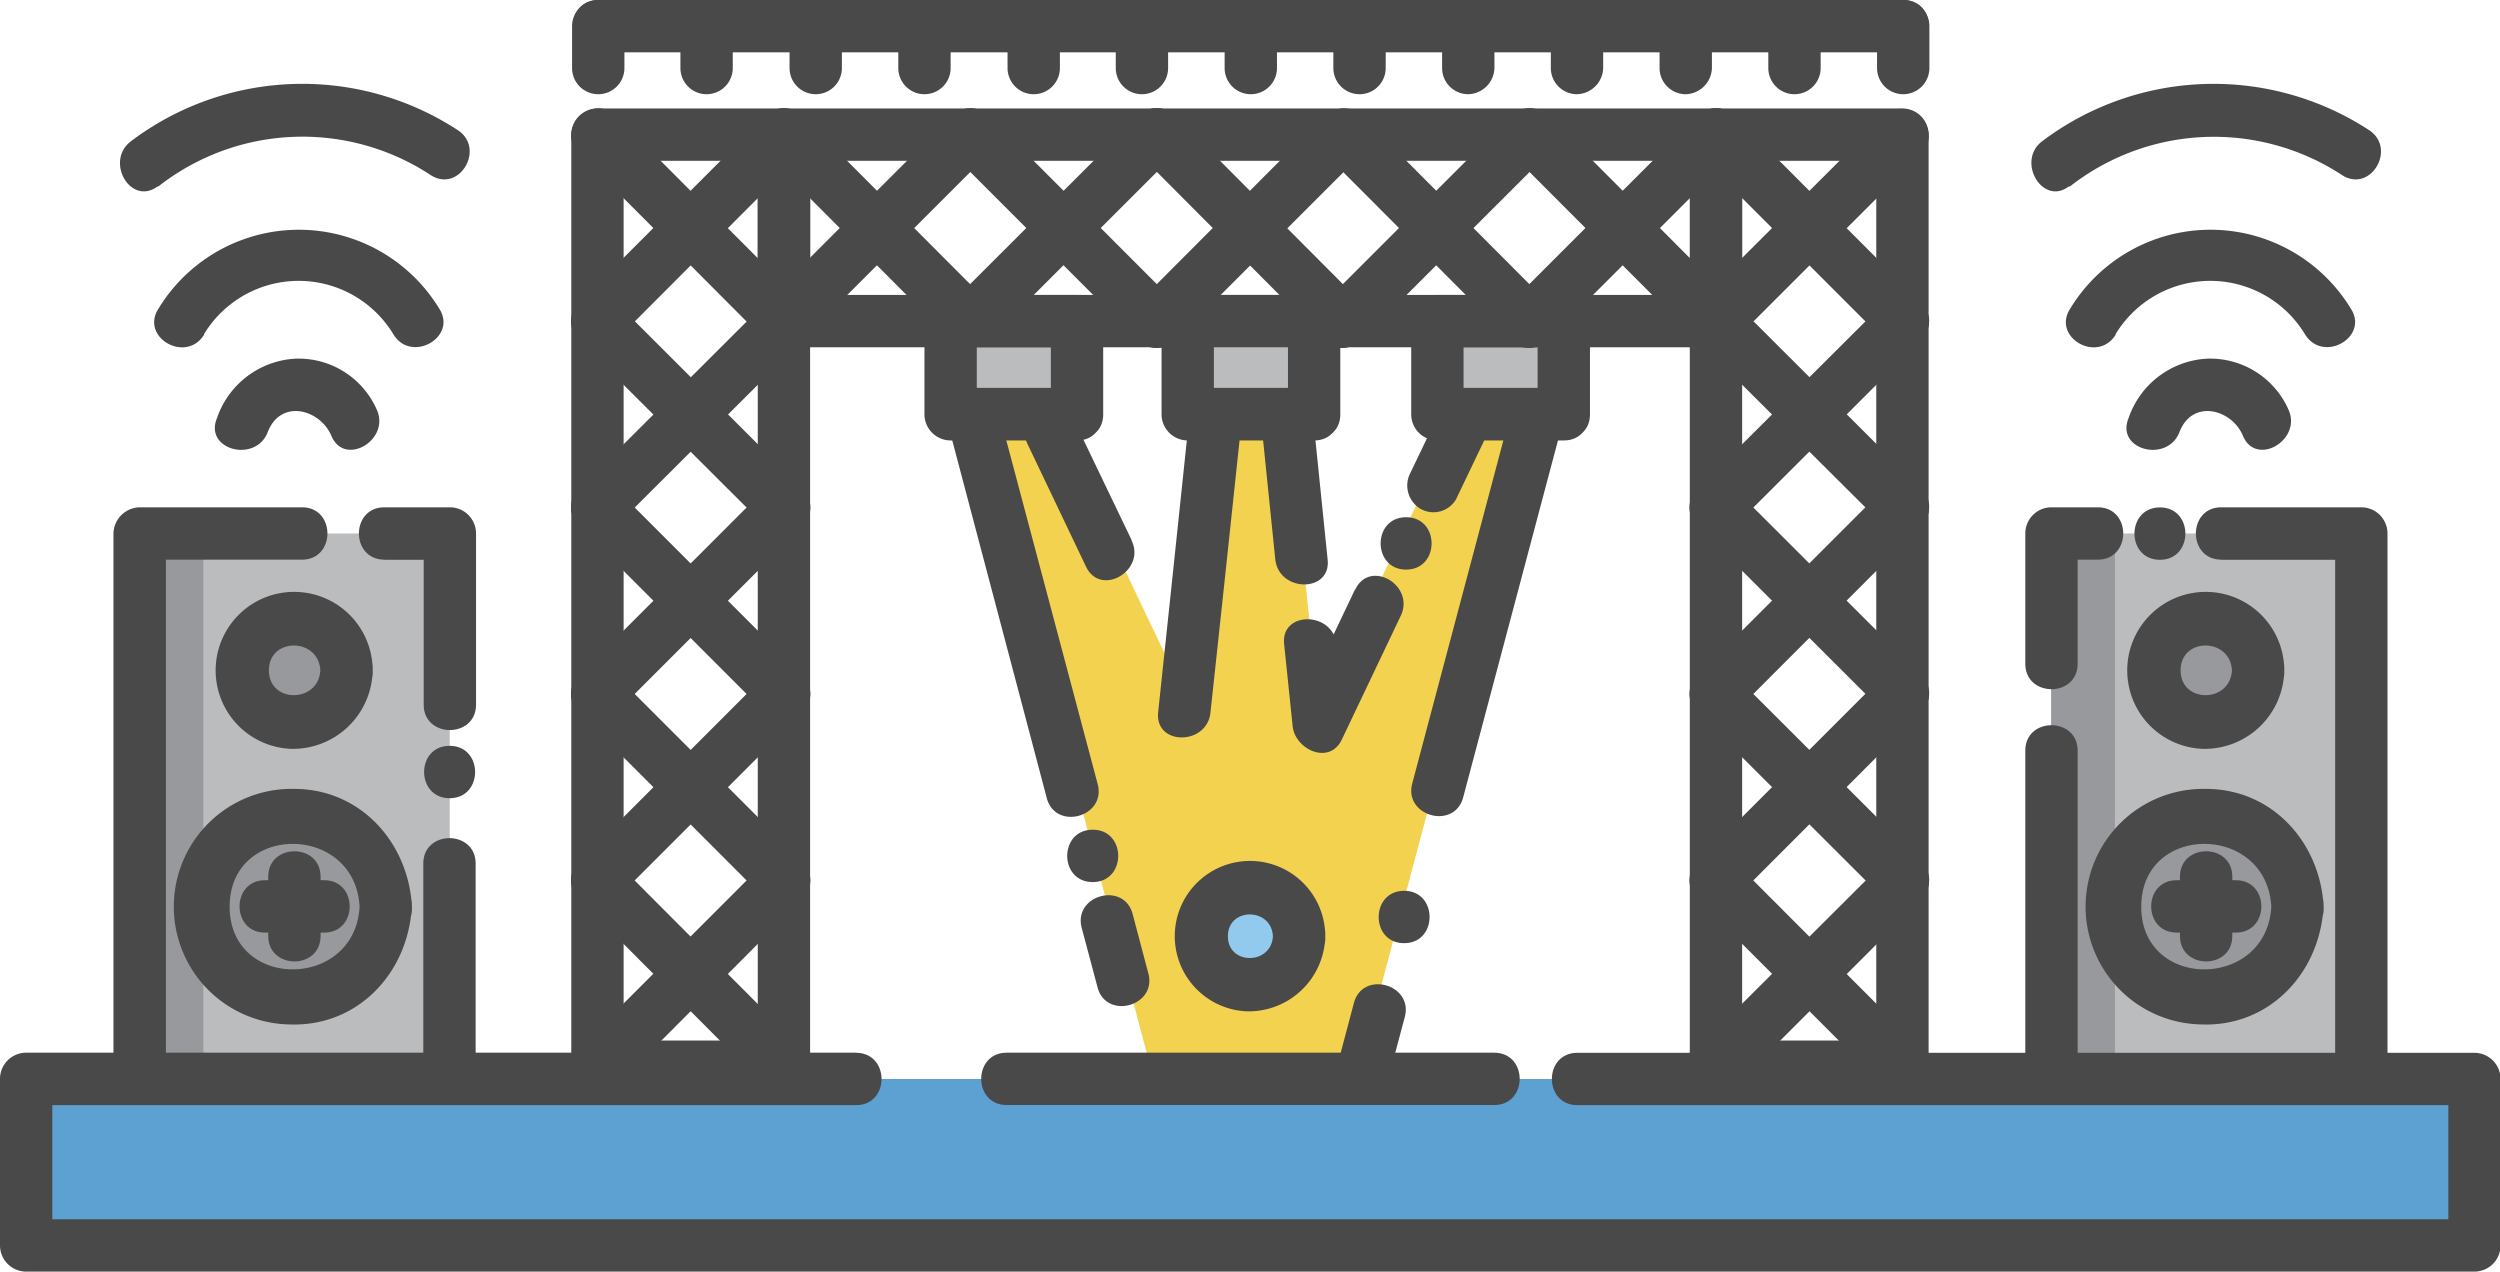 <?xml version="1.0" standalone="no"?><!DOCTYPE svg PUBLIC "-//W3C//DTD SVG 1.1//EN" "http://www.w3.org/Graphics/SVG/1.1/DTD/svg11.dtd"><svg t="1575526624445" class="icon" viewBox="0 0 2013 1024" version="1.1" xmlns="http://www.w3.org/2000/svg" p-id="11178" xmlns:xlink="http://www.w3.org/1999/xlink" width="393.164" height="200"><defs><style type="text/css"></style></defs><path d="M1651.633 429.555h249.705v439.248h-249.705z" fill="#BBBCBE" p-id="11179"></path><path d="M1651.633 429.555h51.311v439.248h-51.311z" fill="#98999C" p-id="11180"></path><path d="M1788.602 450.733h112.736l-21.072-21.072v439.143c0 27.288 42.144 27.394 42.144 0V429.555a21.072 21.072 0 0 0-21.072-21.072h-112.736c-27.288 0-27.288 42.144 0 42.144z" fill="#49494A" p-id="11181"></path><path d="M1739.188 450.733c27.288 0 27.288-42.144 0-42.144s-27.394 42.144 0 42.144zM1672.916 534.389v-104.834l-21.072 21.072h37.298c27.288 0 27.288-42.144 0-42.144h-37.298a21.072 21.072 0 0 0-21.072 21.072v104.834c0 27.394 42.144 27.394 42.144 0zM1672.916 868.804V604.454c0-27.288-42.144-27.394-42.144 0v264.35c0 27.288 42.144 27.394 42.144 0z" fill="#49494A" p-id="11182"></path><path d="M1818.419 539.763a42.144 42.144 0 1 1-42.144-42.144 42.144 42.144 0 0 1 42.144 42.144z" fill="#98999C" p-id="11183"></path><path d="M1797.136 539.763c-1.37 26.551-41.301 26.762-41.301 0s39.932-26.551 41.301 0 43.935 27.288 42.144 0a63.216 63.216 0 1 0-65.429 63.216 64.165 64.165 0 0 0 65.429-63.216c1.791-27.288-40.669-27.183-42.144 0z" fill="#49494A" p-id="11184"></path><path d="M1850.027 730.044a73.752 73.752 0 1 1-73.752-73.752 73.752 73.752 0 0 1 73.752 73.752z" fill="#98999C" p-id="11185"></path><path d="M1828.85 730.044c-3.688 67.009-104.728 67.642-104.728 0s101.041-67.115 104.728 0c1.37 27.183 43.83 27.288 42.144 0-2.739-51.416-41.091-94.825-94.825-94.825a94.825 94.825 0 0 0-4.004 189.649c55.104 2.318 95.878-41.512 98.723-94.825 1.791-27.288-40.564-27.183-42.039 0z" fill="#49494A" p-id="11186"></path><path d="M1755.308 705.916v47.728c0 27.288 42.144 27.394 42.144 0V705.916c0-27.288-42.144-27.288-42.144 0z" fill="#49494A" p-id="11187"></path><path d="M1800.297 708.761h-47.623c-27.394 0-27.394 42.144 0 42.144h47.623c27.394 0 27.394-42.144 0-42.144zM1754.992 347.69c10.536-26.762 42.144-18.227 51.1 3.372 10.536 24.97 47.518 3.372 36.666-21.072a69.011 69.011 0 0 0-65.64-41.196 70.802 70.802 0 0 0-63.216 47.939c-10.536 25.392 30.976 36.455 40.985 11.274zM1703.471 269.091a89.135 89.135 0 0 1 152.773 0.527c14.75 22.969 51.416 1.686 36.666-21.072a132.228 132.228 0 0 0-225.999 0c-14.856 22.969 21.81 44.357 36.56 21.072zM1666.7 150.139a188.069 188.069 0 0 1 219.255-9.061c23.179 14.645 44.462-22.126 21.072-36.666a229.159 229.159 0 0 0-262.348 9.061c-21.704 16.015 0 52.68 21.072 36.666z" fill="#49494A" p-id="11188"></path><path d="M112.42 429.555h249.705v439.248h-249.705z" fill="#BBBCBE" p-id="11189"></path><path d="M112.42 429.555h51.311v439.248h-51.311z" fill="#98999C" p-id="11190"></path><path d="M309.55 450.733h52.68l-21.072-21.072v137.706c0 27.288 42.144 27.288 42.144 0V429.555a21.072 21.072 0 0 0-21.072-21.072h-52.68c-27.394 0-27.394 42.144 0 42.144zM133.597 868.804V429.555l-21.072 21.072h130.647c27.288 0 27.288-42.144 0-42.144H112.42a21.599 21.599 0 0 0-21.072 21.072v439.248c0 27.288 42.144 27.394 42.144 0zM340.842 695.38v173.424c0 27.288 42.144 27.394 42.144 0V695.38c0-27.288-42.144-27.394-42.144 0zM362.019 642.7c27.394 0 27.394-42.144 0-42.144s-27.288 42.144 0 42.144z" fill="#49494A" p-id="11191"></path><path d="M279.1 539.763a42.144 42.144 0 1 1-42.144-42.144 42.144 42.144 0 0 1 42.144 42.144z" fill="#98999C" p-id="11192"></path><path d="M257.923 539.763c-1.475 26.551-41.407 26.762-41.407 0s39.932-26.551 41.407 0 43.935 27.288 42.144 0a63.216 63.216 0 1 0-65.429 63.216 64.27 64.27 0 0 0 65.429-63.216c1.791-27.288-40.669-27.183-42.144 0z" fill="#49494A" p-id="11193"></path><path d="M310.814 730.044a73.752 73.752 0 1 1-73.752-73.752 73.752 73.752 0 0 1 73.752 73.752z" fill="#98999C" p-id="11194"></path><path d="M289.531 730.044c-3.582 67.009-104.623 67.642-104.623 0s101.041-67.115 104.623 0c1.475 27.183 43.935 27.288 42.144 0-2.739-51.416-41.196-94.825-94.825-94.825a94.825 94.825 0 0 0-4.109 189.649c55.209 2.318 95.984-41.512 98.828-94.825 1.896-27.288-40.564-27.183-42.039 0z" fill="#49494A" p-id="11195"></path><path d="M215.989 705.916v47.728c0 27.288 42.144 27.394 42.144 0V705.916c0-27.288-42.144-27.288-42.144 0z" fill="#49494A" p-id="11196"></path><path d="M261.084 708.761h-47.728c-27.288 0-27.288 42.144 0 42.144h47.728c27.288 0 27.288-42.144 0-42.144zM215.673 347.69c10.536-26.762 42.144-18.227 51.205 3.372 10.536 24.97 47.412 3.372 36.56-21.072a68.8 68.8 0 0 0-65.534-41.196 70.802 70.802 0 0 0-63.216 47.939c-10.536 25.392 30.976 36.455 40.88 11.274zM164.257 269.091a89.135 89.135 0 0 1 152.773 0.527c14.645 22.969 51.416 1.686 36.666-21.072a132.333 132.333 0 0 0-226.104 0c-14.856 22.969 21.915 44.357 36.666 21.072zM127.486 150.139a187.963 187.963 0 0 1 219.466-9.061c23.179 14.645 44.462-22.126 21.072-36.666a228.949 228.949 0 0 0-262.243 9.061c-21.81 16.015-0.632 52.68 21.072 36.666z" fill="#49494A" p-id="11197"></path><path d="M1225.976 333.572H1175.193l-113.263 237.694-25.076-237.694H977.641l-23.812 226.209-107.889-226.209H786.728l136.653 514.371H1097.752l136.758-514.371h-8.534z" fill="#F3D24F" p-id="11198"></path><path d="M871.016 747.218l12.749 47.834c6.954 26.34 47.939 15.172 40.88-11.274l-12.643-47.834c-7.059-26.446-48.044-15.277-40.985 11.274zM879.867 710.236c27.288 0 27.394-42.144 0-42.144s-27.394 42.144 0 42.144zM766.288 352.853L842.885 642.7c7.059 26.34 47.939 15.172 40.985-11.274l-76.913-289.32c-6.954-26.34-47.939-15.172-40.88 11.274zM911.159 434.823L863.957 336.522c-11.695-24.654-48.361-3.161-36.56 21.072L874.493 456.317c11.8 24.654 48.361 3.055 36.666-21.072zM956.358 347.69q-11.8 112.736-23.812 225.788c-2.845 27.183 39.616 26.972 42.144 0Q986.913 460.321 998.819 347.69c2.845-27.183-39.616-26.972-42.144 0zM1068.989 450.311l-10.536-103.043c-2.845-26.867-45.305-27.183-42.144 0l10.536 103.043c2.845 26.867 45.305 27.183 42.144 0zM1091.009 474.755l-47.412 99.566 39.51 10.536-6.954-65.956c-2.739-26.867-45.305-27.183-42.144 0l6.848 65.956c2.002 18.649 29.606 31.608 39.616 10.536l47.412-99.566c11.695-24.549-24.865-46.043-36.666-21.072zM1132.205 458.635c27.288 0 27.394-42.144 0-42.144s-27.288 42.144 0 42.144zM1156.86 336.522l-21.072 43.935a21.915 21.915 0 0 0 7.691 29.08 21.072 21.072 0 0 0 28.974-7.586l21.072-44.041a21.704 21.704 0 0 0-7.586-28.974 21.072 21.072 0 0 0-29.08 7.586zM1178.143 642.068l76.808-289.215c6.954-26.446-33.926-37.719-40.985-11.274l-76.808 289.215c-7.059 26.446 33.926 37.719 40.985 11.274zM1130.625 759.439c27.288 0 27.288-42.144 0-42.144s-27.394 42.144 0 42.144zM1118.192 867.329l12.959-48.466c6.954-26.446-33.926-37.719-40.985-11.274l-12.854 48.466c-7.059 26.446 33.926 37.719 40.88 11.274z" fill="#49494A" p-id="11199"></path><path d="M1157.387 258.555h101.778v75.017h-101.778z" fill="#BBBCBE" p-id="11200"></path><path d="M1259.165 312.289h-101.778l21.072 21.072v-74.806l-21.072 21.072h101.778l-21.072-21.072v75.017c0 27.288 42.144 27.288 42.144 0v-75.017a21.072 21.072 0 0 0-21.072-21.072h-101.778a21.072 21.072 0 0 0-21.072 21.072v75.017a21.072 21.072 0 0 0 21.072 21.072h101.778c27.288 0.105 27.288-42.355 0-42.355z" fill="#49494A" p-id="11201"></path><path d="M765.445 258.555h101.778v75.017h-101.778z" fill="#BBBCBE" p-id="11202"></path><path d="M867.223 312.289h-101.778l21.072 21.072v-74.806l-21.072 21.072h101.778l-21.072-21.072v75.017c0 27.288 42.144 27.288 42.144 0v-75.017a21.072 21.072 0 0 0-21.072-21.072h-101.778a21.072 21.072 0 0 0-21.072 21.072v75.017a21.072 21.072 0 0 0 21.072 21.072h101.778c27.288 0.105 27.394-42.355 0-42.355zM631.216 837.828H481.077l21.072 21.072V108.416l-21.072 21.072h150.139l-21.072-21.072v750.589c0 27.288 42.144 27.394 42.144 0V108.416a21.072 21.072 0 0 0-21.072-21.072H481.077a21.072 21.072 0 0 0-21.072 21.072v750.589a21.072 21.072 0 0 0 21.072 21.072h150.139c27.288 0.105 27.288-42.25 0-42.25z" fill="#49494A" p-id="11203"></path><path d="M496.038 273.938l150.139-150.455c19.386-19.386-10.536-49.414-30.028-30.028L466.115 243.594C446.729 263.402 476.757 292.903 496.038 273.938z" fill="#49494A" p-id="11204"></path><path d="M466.115 123.483L616.149 273.938c19.386 19.386 49.414-10.536 30.028-29.922L496.038 93.455c-19.281-19.386-49.309 10.536-29.922 30.028z" fill="#49494A" p-id="11205"></path><path d="M496.038 423.655L646.177 273.938c19.386-19.281-10.536-49.309-30.028-29.922l-150.034 149.612c-19.386 19.386 10.536 49.414 29.922 30.028z" fill="#49494A" p-id="11206"></path><path d="M466.115 273.938l150.034 149.717c19.386 19.386 49.414-10.536 30.028-30.028L496.038 243.594c-19.281-19.386-49.309 10.536-29.922 29.922z" fill="#49494A" p-id="11207"></path><path d="M496.038 573.794l150.139-150.139c19.386-19.281-10.536-49.309-30.028-30.028L466.115 543.766c-19.386 19.386 10.536 49.414 29.922 30.028z" fill="#49494A" p-id="11208"></path><path d="M466.115 423.655l150.034 150.139c19.386 19.281 49.414-10.536 30.028-30.028L496.038 393.627c-19.281-19.281-49.309 10.536-29.922 30.028z" fill="#49494A" p-id="11209"></path><path d="M496.038 723.933l150.139-150.139c19.386-19.386-10.536-49.414-30.028-30.028L466.115 693.905c-19.386 19.281 10.536 49.309 29.922 30.028z" fill="#49494A" p-id="11210"></path><path d="M466.115 573.794l150.034 150.139c19.386 19.281 49.414-10.536 30.028-30.028L496.038 543.766c-19.281-19.281-49.309 10.536-29.922 30.028z" fill="#49494A" p-id="11211"></path><path d="M496.038 874.493l150.139-150.56c19.386-19.386-10.536-49.414-30.028-30.028L466.115 844.044c-19.386 19.281 10.536 49.309 29.922 29.922z" fill="#49494A" p-id="11212"></path><path d="M466.115 723.933L616.149 874.493c19.386 19.386 49.414-10.536 30.028-29.922l-150.139-150.666c-19.281-19.386-49.309 10.536-29.922 30.028zM1531.838 837.828h-150.139l21.072 21.072V108.416l-21.072 21.072h150.139l-21.072-21.072v750.589c0 27.288 42.144 27.394 42.144 0V108.416a21.072 21.072 0 0 0-21.072-21.072h-150.139a21.072 21.072 0 0 0-21.072 21.072v750.589a21.072 21.072 0 0 0 21.072 21.072h150.139c27.499 0.105 27.499-42.25 0-42.25z" fill="#49494A" p-id="11213"></path><path d="M1396.766 273.938l150.034-150.034c19.386-19.386-10.536-49.414-29.922-30.028l-150.139 149.717c-19.386 19.281 10.536 49.309 30.028 29.922z" fill="#49494A" p-id="11214"></path><path d="M1366.738 123.483L1517.193 273.938c19.281 19.386 49.309-10.536 29.922-29.922L1396.766 93.455c-19.386-19.386-49.414 10.536-30.028 30.028z" fill="#49494A" p-id="11215"></path><path d="M1396.766 423.655L1546.799 273.938c19.386-19.281-10.536-49.309-29.922-29.922l-150.139 149.612c-19.386 19.386 10.536 49.414 30.028 30.028z" fill="#49494A" p-id="11216"></path><path d="M1366.738 273.938L1517.193 423.655c19.281 19.386 49.309-10.536 29.922-30.028l-150.35-150.034c-19.386-19.386-49.414 10.536-30.028 29.922z" fill="#49494A" p-id="11217"></path><path d="M1396.766 573.794l150.034-150.139c19.386-19.281-10.536-49.309-29.922-30.028l-150.139 150.139c-19.386 19.386 10.536 49.414 30.028 30.028z" fill="#49494A" p-id="11218"></path><path d="M1366.738 423.655L1517.193 573.794c19.281 19.281 49.309-10.536 29.922-30.028l-150.35-150.139c-19.386-19.281-49.414 10.536-30.028 30.028z" fill="#49494A" p-id="11219"></path><path d="M1396.766 723.933l150.034-150.139c19.386-19.386-10.536-49.414-29.922-30.028l-150.139 150.139c-19.386 19.281 10.536 49.309 30.028 30.028z" fill="#49494A" p-id="11220"></path><path d="M1366.738 573.794L1517.193 723.933c19.281 19.281 49.309-10.536 29.922-30.028l-150.35-150.139c-19.386-19.281-49.414 10.536-30.028 30.028z" fill="#49494A" p-id="11221"></path><path d="M1396.766 874.493l150.034-150.034c19.386-19.386-10.536-49.414-29.922-30.028l-150.139 149.612c-19.386 19.281 10.536 49.309 30.028 29.922z" fill="#49494A" p-id="11222"></path><path d="M1366.738 723.933L1517.193 874.493c19.281 19.386 49.309-10.536 29.922-29.922l-150.35-150.666c-19.386-19.386-49.414 10.536-30.028 30.028zM652.393 258.555V108.416l-21.072 21.072h750.484l-21.072-21.072v150.139l21.072-21.072H631.216c-27.394 0-27.394 42.144 0 42.144h750.484a21.072 21.072 0 0 0 21.072-21.072V108.416a21.072 21.072 0 0 0-21.072-21.072H631.216a21.072 21.072 0 0 0-21.072 21.072v150.139c-0.211 27.288 42.25 27.394 42.25 0z" fill="#49494A" p-id="11223"></path><path d="M1216.599 123.483L1366.738 273.938c19.386 19.386 49.309-10.536 30.028-29.922L1246.627 93.455c-19.281-19.386-49.309 10.536-30.028 30.028z" fill="#49494A" p-id="11224"></path><path d="M1366.738 93.455l-150.139 150.139c-19.281 19.281 10.536 49.309 30.028 29.922l150.139-150.034c19.281-19.386-10.536-49.414-30.028-30.028z" fill="#49494A" p-id="11225"></path><path d="M1066.46 123.483L1216.599 273.938c19.386 19.386 49.414-10.536 30.028-29.922L1096.488 93.455c-19.281-19.386-49.309 10.536-30.028 30.028z" fill="#49494A" p-id="11226"></path><path d="M1216.599 93.455l-150.139 150.139c-19.281 19.281 10.536 49.309 30.028 29.922l150.139-150.034c19.386-19.386-10.536-49.414-30.028-30.028z" fill="#49494A" p-id="11227"></path><path d="M916.638 123.483L1066.46 273.938c19.386 19.386 49.414-10.536 30.028-29.922L946.455 93.455C927.174 73.752 897.04 104.096 916.638 123.483z" fill="#49494A" p-id="11228"></path><path d="M1066.46 93.455L916.638 243.594C897.04 263.402 927.174 292.903 946.455 273.938l150.034-150.034c19.386-19.386-10.536-49.414-30.028-30.028z" fill="#49494A" p-id="11229"></path><path d="M766.288 123.483L916.638 273.938c19.281 19.386 49.309-10.536 30.028-29.922L796.316 93.455c-19.386-19.386-49.414 10.536-30.028 30.028z" fill="#49494A" p-id="11230"></path><path d="M916.638 93.455L766.288 243.594c-19.386 19.281 10.536 49.309 30.028 29.922l150.139-150.034C965.736 104.096 935.708 73.752 916.638 93.455z" fill="#49494A" p-id="11231"></path><path d="M616.149 123.483L766.288 273.938c19.386 19.386 49.309-10.536 30.028-29.922L646.177 93.455c-19.281-19.386-49.309 10.536-30.028 30.028z" fill="#49494A" p-id="11232"></path><path d="M766.288 93.455L616.149 243.594c-19.281 19.281 10.536 49.309 30.028 29.922l150.139-150.034c19.281-19.386-10.536-49.414-30.028-30.028z" fill="#49494A" p-id="11233"></path><path d="M956.358 258.555h101.778v75.017h-101.778z" fill="#BBBCBE" p-id="11234"></path><path d="M1058.137 312.289h-101.778l21.072 21.072v-74.806l-21.072 21.072h101.778l-21.072-21.072v75.017c0 27.288 42.144 27.288 42.144 0v-75.017a21.072 21.072 0 0 0-21.072-21.072h-101.778a21.072 21.072 0 0 0-21.072 21.072v75.017a21.072 21.072 0 0 0 21.072 21.072h101.778c27.078 0.105 27.078-42.355 0-42.355zM481.814 42.144h1050.762c27.394 0 27.394-42.144 0-42.144H481.814c-27.288 0-27.288 42.144 0 42.144z" fill="#49494A" p-id="11235"></path><path d="M460.637 21.072v33.715a21.072 21.072 0 1 0 42.144 0V21.072a21.072 21.072 0 1 0-42.144 0zM547.875 21.072v33.715a21.072 21.072 0 1 0 42.144 0V21.072a21.072 21.072 0 1 0-42.144 0zM635.746 21.072v33.715a21.072 21.072 0 1 0 42.144 0V21.072a21.072 21.072 0 1 0-42.144 0zM723.301 21.072v33.715a21.072 21.072 0 1 0 42.144 0V21.072a21.072 21.072 0 0 0-21.072-21.072 21.704 21.704 0 0 0-21.072 21.072zM811.277 21.072v33.715a21.072 21.072 0 1 0 42.144 0V21.072a21.072 21.072 0 0 0-21.072-21.072 21.704 21.704 0 0 0-21.072 21.072zM898.41 21.072v33.715a21.072 21.072 0 1 0 42.144 0V21.072a21.072 21.072 0 0 0-21.072-21.072 21.704 21.704 0 0 0-21.072 21.072zM986.07 21.072v33.715a21.072 21.072 0 1 0 42.144 0V21.072a21.072 21.072 0 1 0-42.144 0zM1073.625 21.072v33.715a21.072 21.072 0 1 0 42.144 0V21.072a21.072 21.072 0 1 0-42.144 0zM1161.18 21.072v33.715a21.072 21.072 0 0 0 21.072 21.072 21.704 21.704 0 0 0 21.072-21.072V21.072a21.072 21.072 0 1 0-42.144 0zM1248.734 21.072v33.715a21.072 21.072 0 0 0 21.072 21.072 21.704 21.704 0 0 0 21.072-21.072V21.072a21.072 21.072 0 1 0-42.144 0zM1336.289 21.072v33.715a21.072 21.072 0 0 0 21.072 21.072 21.704 21.704 0 0 0 21.072-21.072V21.072a21.072 21.072 0 1 0-42.144 0zM1423.844 21.072v33.715a21.072 21.072 0 1 0 42.144 0V21.072a21.072 21.072 0 1 0-42.144 0zM1511.398 21.072v33.715a21.072 21.072 0 1 0 42.144 0V21.072a21.072 21.072 0 1 0-42.144 0z" fill="#49494A" p-id="11236"></path><path d="M689.269 868.804H21.177v134.019h1971.297V868.804H1270.122" fill="#5DA1D3" p-id="11237"></path><path d="M689.269 847.626H21.072a21.072 21.072 0 0 0-21.072 21.072v134.124a21.072 21.072 0 0 0 21.072 21.072h1971.297a21.072 21.072 0 0 0 21.072-21.072V868.804a21.072 21.072 0 0 0-21.072-21.072h-722.247c-27.394 0-27.394 42.144 0 42.144h722.353l-21.072-21.072v134.019l21.072-21.072H21.072l21.072 21.072V868.804l-21.072 21.072h668.197c27.394 0 27.394-42.144 0-42.144z" fill="#49494A" p-id="11238"></path><path d="M1046.231 753.855a39.405 39.405 0 1 1-39.405-39.3 39.405 39.405 0 0 1 39.405 39.3z" fill="#92CAEE" p-id="11239"></path><path d="M1024.948 753.855c-1.264 23.285-36.244 23.495-36.244 0s35.085-23.285 36.244 0c1.475 27.183 43.935 27.394 42.144 0a60.582 60.582 0 1 0-63.216 60.477 61.741 61.741 0 0 0 63.216-60.477c1.791-26.867-40.669-26.867-42.144 0z" fill="#49494A" p-id="11240"></path><path d="M1203.113 868.804H810.539" fill="#5DA1D3" p-id="11241"></path><path d="M1203.113 847.626H810.539c-27.288 0-27.288 42.144 0 42.144h392.574c27.394 0 27.394-42.144 0-42.144z" fill="#49494A" p-id="11242"></path></svg>
